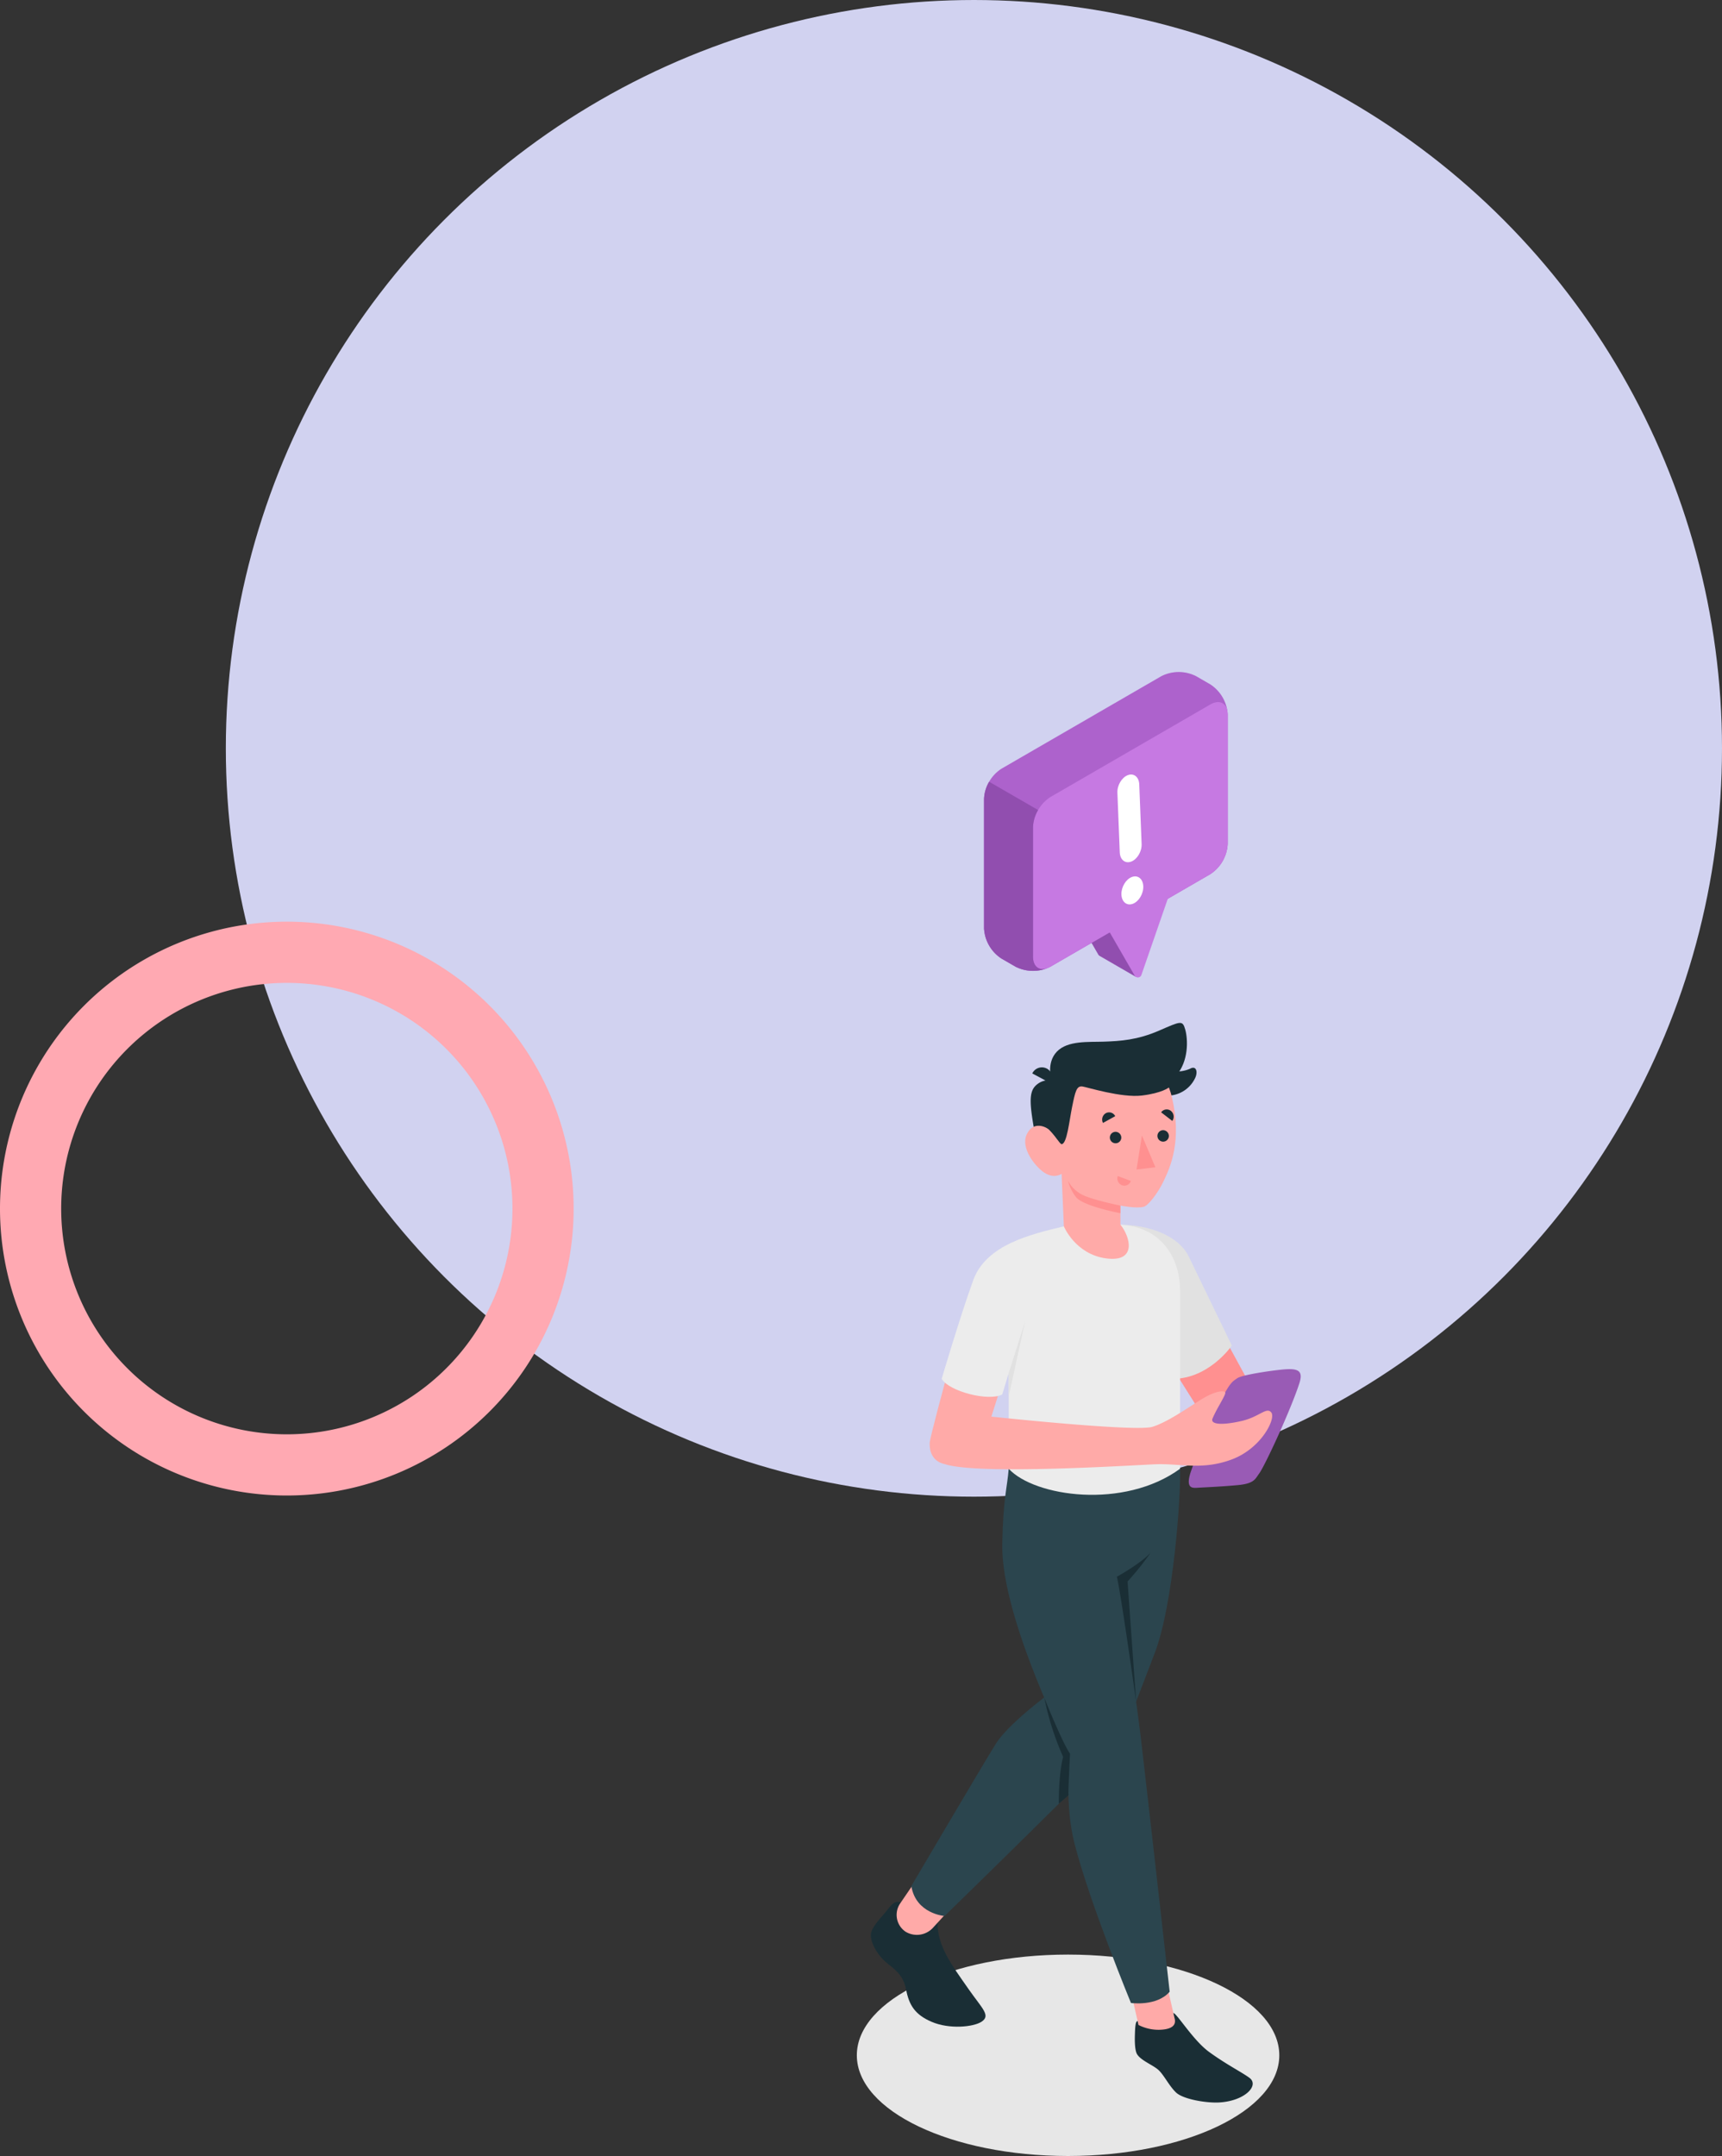 <svg xmlns="http://www.w3.org/2000/svg" xmlns:xlink="http://www.w3.org/1999/xlink" width="583.886" height="730.792" viewBox="0 0 583.886 730.792">
  <rect x="0" y="0" width="583.886" height="730.792" fill="#333333" stroke="none"/>
  <defs>
    <style>
      .cls-1 {
        fill: none;
      }

      .cls-2 {
        fill: #d1d2f0;
      }

      .cls-3 {
        fill: #ffa9b2;
      }

      .cls-4 {
        mix-blend-mode: multiply;
      }

      .cls-19, .cls-4 {
        isolation: isolate;
      }

      .cls-5 {
        fill: #e7e7e7;
      }

      .cls-6, .cls-7 {
        fill: #914faf;
      }

      .cls-7 {
        opacity: 0.1;
      }

      .cls-8, .cls-9 {
        fill: #ad62cc;
      }

      .cls-9 {
        opacity: 0.3;
      }

      .cls-10 {
        fill: #c679e2;
      }

      .cls-11 {
        fill: #ff9090;
      }

      .cls-12 {
        fill: #e1e1e1;
      }

      .cls-13 {
        fill: #995bb5;
      }

      .cls-14 {
        fill: #1a2e35;
      }

      .cls-15 {
        fill: #ffaaa8;
      }

      .cls-16 {
        fill: #2b454e;
      }

      .cls-17 {
        fill: #ececec;
      }

      .cls-18 {
        fill: #00dfbf;
      }

      .cls-20 {
        clip-path: url(#clip-path);
      }

      .cls-21 {
        fill: #fff;
      }
    </style>
    <clipPath id="clip-path">
      <path id="패스_2173" data-name="패스 2173" class="cls-1" d="M639.733,630.451l-1.722-43.6,7.412-2.829,1.722,43.6Z"/>
    </clipPath>
  </defs>
  <g id="page1-2_이미지" data-name="page1-2 이미지" transform="translate(-259.309 -346.693)">
    <circle id="타원_195" data-name="타원 195" class="cls-2" cx="253.656" cy="253.656" r="253.656" transform="translate(335.882 346.693)"/>
    <path id="패스_2135" data-name="패스 2135" class="cls-3" d="M259.309,732.358A97.253,97.253,0,1,0,356.562,635.1,97.253,97.253,0,0,0,259.309,732.358Zm20.746,0a76.507,76.507,0,1,1,76.507,76.506A76.507,76.507,0,0,1,280.055,732.358Z" transform="translate(0 24)"/>
    <g id="그룹_2371" data-name="그룹 2371" transform="translate(0 24)">
      <g id="그룹_2347" data-name="그룹 2347" class="cls-4">
        <ellipse id="타원_198" data-name="타원 198" class="cls-5" cx="71.624" cy="34.136" rx="71.624" ry="34.136" transform="translate(549.838 985.213)"/>
      </g>
      <g id="그룹_2348" data-name="그룹 2348">
        <path id="패스_2136" data-name="패스 2136" class="cls-6" d="M644.487,653.826,636.5,638.8l6.429-18.561v-11.36l-19.677,11.36V631.6l8.461,14.653a1.211,1.211,0,0,0,.575.511l0,.007Z"/>
        <path id="패스_2137" data-name="패스 2137" class="cls-7" d="M644.487,653.826,636.5,638.8l6.429-18.561v-11.36l-19.677,11.36V631.6l8.461,14.653a1.211,1.211,0,0,0,.575.511l0,.007Z"/>
      </g>
      <g id="그룹_2349" data-name="그룹 2349">
        <path id="패스_2138" data-name="패스 2138" class="cls-8" d="M598.872,583.27,653.086,551.9a13.033,13.033,0,0,1,11.8,0l4.8,2.773a13.039,13.039,0,0,1,5.9,10.218v43.89a13.039,13.039,0,0,1-5.9,10.219l-54.212,31.37a13.037,13.037,0,0,1-11.8,0l-4.8-2.773a13.041,13.041,0,0,1-5.9-10.219V593.488A13.042,13.042,0,0,1,598.872,583.27Z"/>
        <path id="패스_2139" data-name="패스 2139" class="cls-9" d="M598.872,583.27,653.086,551.9a13.033,13.033,0,0,1,11.8,0l4.8,2.773a13.039,13.039,0,0,1,5.9,10.218v43.89a13.039,13.039,0,0,1-5.9,10.219l-54.212,31.37a13.037,13.037,0,0,1-11.8,0l-4.8-2.773a13.041,13.041,0,0,1-5.9-10.219V593.488A13.042,13.042,0,0,1,598.872,583.27Z"/>
      </g>
      <path id="패스_2140" data-name="패스 2140" class="cls-10" d="M615.476,650.369c-3.259,1.882-5.9.357-5.9-3.406l0-43.889a13.042,13.042,0,0,1,5.9-10.218l54.214-31.372c3.259-1.88,5.9-.356,5.9,3.406v43.89a13.039,13.039,0,0,1-5.9,10.219"/>
      <g id="그룹_2350" data-name="그룹 2350">
        <path id="패스_2141" data-name="패스 2141" class="cls-6" d="M592.973,637.377a13.041,13.041,0,0,0,5.9,10.219l4.8,2.773a13.181,13.181,0,0,0,10.79.476c-2.777,1.05-4.889-.516-4.889-3.882l0-43.889a12.059,12.059,0,0,1,1.729-5.814l-16.6-9.586a12.044,12.044,0,0,0-1.729,5.814Z"/>
        <path id="패스_2142" data-name="패스 2142" class="cls-7" d="M592.973,637.377a13.041,13.041,0,0,0,5.9,10.219l4.8,2.773a13.181,13.181,0,0,0,10.79.476c-2.777,1.05-4.889-.516-4.889-3.882l0-43.889a12.059,12.059,0,0,1,1.729-5.814l-16.6-9.586a12.044,12.044,0,0,0-1.729,5.814Z"/>
      </g>
      <path id="패스_2143" data-name="패스 2143" class="cls-10" d="M635.589,638.728l8.458,14.652a1.261,1.261,0,0,0,2.283-.217l8.936-25.8v-11.36l-19.677,11.36Z"/>
      <path id="패스_2144" data-name="패스 2144" class="cls-11" d="M674.572,776.308l9.421,17.273-14.656,12.562-13.426-21.286Z"/>
      <path id="패스_2145" data-name="패스 2145" class="cls-12" d="M639.22,737.809c9.343.1,19.632,3.494,23.173,10.821S677,778.777,677,778.777s-8.259,12.091-21.359,11.24Z"/>
      <path id="패스_2146" data-name="패스 2146" class="cls-13" d="M673.841,796.261c2.74-5.1,3.418-5.319,5.043-6.437s11.616-2.609,15.761-2.959c4.877-.41,6.608.485,5.253,4.679-2.9,8.975-11.7,28.031-13.672,30.66-1.294,1.724-1.559,3.326-7.039,3.861-5.123.5-11.545.779-13.435.893s-4.506.584-2.813-4.979a184.094,184.094,0,0,1,7.487-18.485C672.536,798.92,673.841,796.261,673.841,796.261Z"/>
      <path id="패스_2147" data-name="패스 2147" class="cls-14" d="M564.709,967.619c-2.325-1.2-3.8,1.757-5.916,4.13-1.478,1.66-3.787,4.293-4.127,6.187-.506,2.8,2.02,7.217,4.82,9.651s6.046,4.177,7.063,9.511,3.092,8.506,8.62,10.892c6.06,2.614,14.177,1.777,16.928,0,3.262-2.107.284-4.418-4.286-10.958C581.848,988.5,577.2,982.4,577.2,974.441Z"/>
      <path id="패스_2148" data-name="패스 2148" class="cls-15" d="M569.478,960.629l-4.9,7.179a6.887,6.887,0,0,0,1.654,9.561l.151.1a7.4,7.4,0,0,0,9.376-1.458l7.643-8.34Z"/>
      <path id="패스_2149" data-name="패스 2149" class="cls-16" d="M659.441,820.536c.31,9.145-2.273,46.124-8.593,62.484s-9.98,26.526-11.969,29.93-59.29,59.187-59.29,59.187-9.723-.712-11.27-10.143c0,0,23.48-39.912,28.561-48.1s23.093-20.737,23.093-20.737l-1.639-71.6Z"/>
      <path id="패스_2150" data-name="패스 2150" class="cls-15" d="M574.556,811.619c.114-1.588,4.882-19.66,7.325-28.027l17.745,6.11-4.165,13.167-15.616,16.152C574.584,817.978,574.442,813.208,574.556,811.619Z"/>
      <rect id="사각형_151" data-name="사각형 151" class="cls-15" width="12.423" height="18.092" transform="translate(658.912 1012.709) rotate(167.186)"/>
      <path id="패스_2151" data-name="패스 2151" class="cls-16" d="M659.441,820.536H601.334c-.5,6.445-1.907,10.044-2.183,25.608-.45,25.2,22.977,70.959,22.977,70.959-.291,3.415-1.734,17.765,1.521,30.484,5.137,20.07,19.138,54.031,19.138,54.031s8.77,1.252,13.127-3.824c0,0-7.753-68.95-9.842-86.617-2.259-19.117-8.063-54.027-8.063-54.027s4.028-3.666,10.393-12.458c9.26-12.794,11.039-24.156,11.039-24.156"/>
      <path id="패스_2152" data-name="패스 2152" class="cls-17" d="M620.035,738.372c-11.139,2.681-26.324,6.17-30.726,18.244-4.353,11.941-10.7,33.444-10.7,33.444,2.443,4.237,15.878,7.755,20.536,5.293l2.19-7.241v32.424c8.712,9.477,39.083,13.893,58.107,0V759.975c0-9.677-5.376-21.3-20.221-22.166Z"/>
      <path id="패스_2153" data-name="패스 2153" class="cls-12" d="M601.334,788.112l5.589-17.586-5.589,25.456Z"/>
      <g id="그룹_2351" data-name="그룹 2351">
        <path id="패스_2154" data-name="패스 2154" class="cls-14" d="M615.853,688.846a6.615,6.615,0,0,0-5.476,1.926c-2.354,2.405-1.867,6.859,0,17.093l7.271.835Z"/>
      </g>
      <g id="그룹_2352" data-name="그룹 2352">
        <path id="패스_2155" data-name="패스 2155" class="cls-14" d="M658.249,685.886a11.369,11.369,0,0,0,4.548-.924c2.233-1.282,2.815,1.254,1.593,3.459a10.391,10.391,0,0,1-8.438,5.618c-.064-.317-2.086-5.679-2.086-5.679Z"/>
      </g>
      <g id="그룹_2353" data-name="그룹 2353">
        <path id="패스_2156" data-name="패스 2156" class="cls-15" d="M619.266,708.705c-1.081.644-2.621-1.43-3.953-2.822s-5.677-3.3-7.843,1.271c-2.209,4.656,2.805,10.846,5.75,12.892,3.5,2.431,6.046.523,6.046.523l.769,17.8s3.862,9.446,14.317,10.864,8.3-7.2,4.868-11.427l-.017-6.473s5.4,1.087,7.948.408c1.364-.363,4.617-4.3,6.715-8.7,2.358-4.94,6.278-13.711,2.789-28.544-3.752-15.934-20.867-16.42-31.076-9.994S619.266,708.705,619.266,708.705Z"/>
      </g>
      <g id="그룹_2354" data-name="그룹 2354">
        <path id="패스_2157" data-name="패스 2157" class="cls-14" d="M619.266,710.521c-.544.01-2.609-3.416-3.953-4.638-1.861-1.7.54-17.037.54-17.037s-1.883-5.82,1.8-9.679,10.81-3.207,16.025-3.4c5.426-.195,11.236-.523,18.642-3.74s7.959-3.6,8.877-.346,1.265,10.7-3.153,15.693l-2.4,3.928s-2.252,1.891-9.158,2.732-18.679-2.869-20.151-3.07c-2-.273-2.429,1.668-3.51,6.971C621.875,702.595,621.089,710.486,619.266,710.521Z"/>
      </g>
      <g id="그룹_2355" data-name="그룹 2355">
        <path id="패스_2158" data-name="패스 2158" class="cls-14" d="M615.864,690.038l-6.528-3.5a3.6,3.6,0,0,1,4.941-1.634A3.89,3.89,0,0,1,615.864,690.038Z"/>
      </g>
      <g id="그룹_2356" data-name="그룹 2356">
        <path id="패스_2159" data-name="패스 2159" class="cls-11" d="M639.2,731.336s-9.679-1.95-13.064-3.749a11.149,11.149,0,0,1-4.678-4.628,15.242,15.242,0,0,0,2.658,5.459c2.475,3.164,15.084,5.494,15.084,5.494Z"/>
      </g>
      <g id="그룹_2357" data-name="그룹 2357">
        <path id="패스_2160" data-name="패스 2160" class="cls-14" d="M639.511,708.352a1.941,1.941,0,1,1-1.94-2.021A1.972,1.972,0,0,1,639.511,708.352Z"/>
      </g>
      <g id="그룹_2358" data-name="그룹 2358">
        <path id="패스_2161" data-name="패스 2161" class="cls-14" d="M637.453,701.029l-4.149,2.289a2.484,2.484,0,0,1,.968-3.3A2.312,2.312,0,0,1,637.453,701.029Z"/>
      </g>
      <g id="그룹_2359" data-name="그룹 2359">
        <path id="패스_2162" data-name="패스 2162" class="cls-11" d="M638.326,721.321l4.428,1.662a2.322,2.322,0,0,1-3.007,1.467A2.477,2.477,0,0,1,638.326,721.321Z"/>
      </g>
      <g id="그룹_2360" data-name="그룹 2360">
        <path id="패스_2163" data-name="패스 2163" class="cls-14" d="M656.809,702.643l-3.785-2.914a2.294,2.294,0,0,1,3.29-.505A2.509,2.509,0,0,1,656.809,702.643Z"/>
      </g>
      <g id="그룹_2361" data-name="그룹 2361">
        <path id="패스_2164" data-name="패스 2164" class="cls-14" d="M655.642,707.8a1.941,1.941,0,1,1-1.939-2.021A1.972,1.972,0,0,1,655.642,707.8Z"/>
      </g>
      <g id="그룹_2362" data-name="그룹 2362">
        <path id="패스_2165" data-name="패스 2165" class="cls-11" d="M646.505,707.564,644.679,719.1l6.391-.751Z"/>
      </g>
      <path id="패스_2166" data-name="패스 2166" class="cls-14" d="M657.551,1006.73l-.392-1.732c1.272.242,6.71,9.273,12.106,13.2,5.908,4.295,11.036,6.836,13.676,8.773,3.529,2.59-1.58,7.9-10.273,8.368-4.314.237-12.17-1.076-14.589-3.375s-4.173-6.1-6.091-7.749-5.8-3.1-7.117-5.215c-.722-1.162-.833-4.043-.753-6.517.076-2.268.149-4.764.925-4.728.062.26.3,1.319.3,1.319a15.027,15.027,0,0,0,7.368,1.625C654.758,1010.6,658.564,1010.127,657.551,1006.73Z"/>
      <path id="패스_2167" data-name="패스 2167" class="cls-14" d="M644.544,899.474s-5.159-36.645-6.535-42.324c0,0,8.309-4.616,11.474-8.211a94.141,94.141,0,0,1-7.846,9.807Z"/>
      <path id="패스_2168" data-name="패스 2168" class="cls-14" d="M613.43,898.256s6.2,15.434,8.7,18.847c0,0-.625,11.76-.537,14.136l-3.257,2.837s-.154-9.874,1.459-15.861A95.676,95.676,0,0,1,613.43,898.256Z"/>
      <path id="패스_2169" data-name="패스 2169" class="cls-18" d="M605.748,892.06"/>
      <path id="패스_2170" data-name="패스 2170" class="cls-15" d="M595.461,802.869s48.87,5.233,54.6,3.455,13.442-7.513,17.593-9.885,7.118-2.57,7.118-1.582-3.544,6.4-4.35,8.637,3.817,2.25,9.885.852,8.5-4.929,10.081-2.86-3.361,12.151-13.443,15.907-17.56,1.279-25.879,1.628-59.656,3.638-71.225,0c0,0-1.341-5.411,4-9.845A37.018,37.018,0,0,1,595.461,802.869Z"/>
      <g id="그룹_2370" data-name="그룹 2370">
        <g id="그룹_2369" data-name="그룹 2369">
          <g id="그룹_2368" data-name="그룹 2368" class="cls-19">
            <g id="그룹_2367" data-name="그룹 2367" class="cls-20">
              <g id="그룹_2366" data-name="그룹 2366">
                <g id="그룹_2365" data-name="그룹 2365">
                  <g id="그룹_2364" data-name="그룹 2364">
                    <g id="그룹_2363" data-name="그룹 2363">
                      <path id="패스_2171" data-name="패스 2171" class="cls-21" d="M641.717,585.433c-2.045.781-3.625,3.447-3.526,5.95l.8,20.232c.1,2.5,1.84,3.9,3.886,3.121s3.625-3.447,3.526-5.95l-.8-20.232c-.1-2.5-1.839-3.9-3.885-3.121"/>
                      <path id="패스_2172" data-name="패스 2172" class="cls-21" d="M643.081,619.965c-2.045.781-3.626,3.447-3.527,5.95s1.84,3.9,3.885,3.121,3.626-3.446,3.527-5.95-1.84-3.9-3.885-3.121"/>
                    </g>
                  </g>
                </g>
              </g>
            </g>
          </g>
        </g>
      </g>
    </g>
  </g>
</svg>
